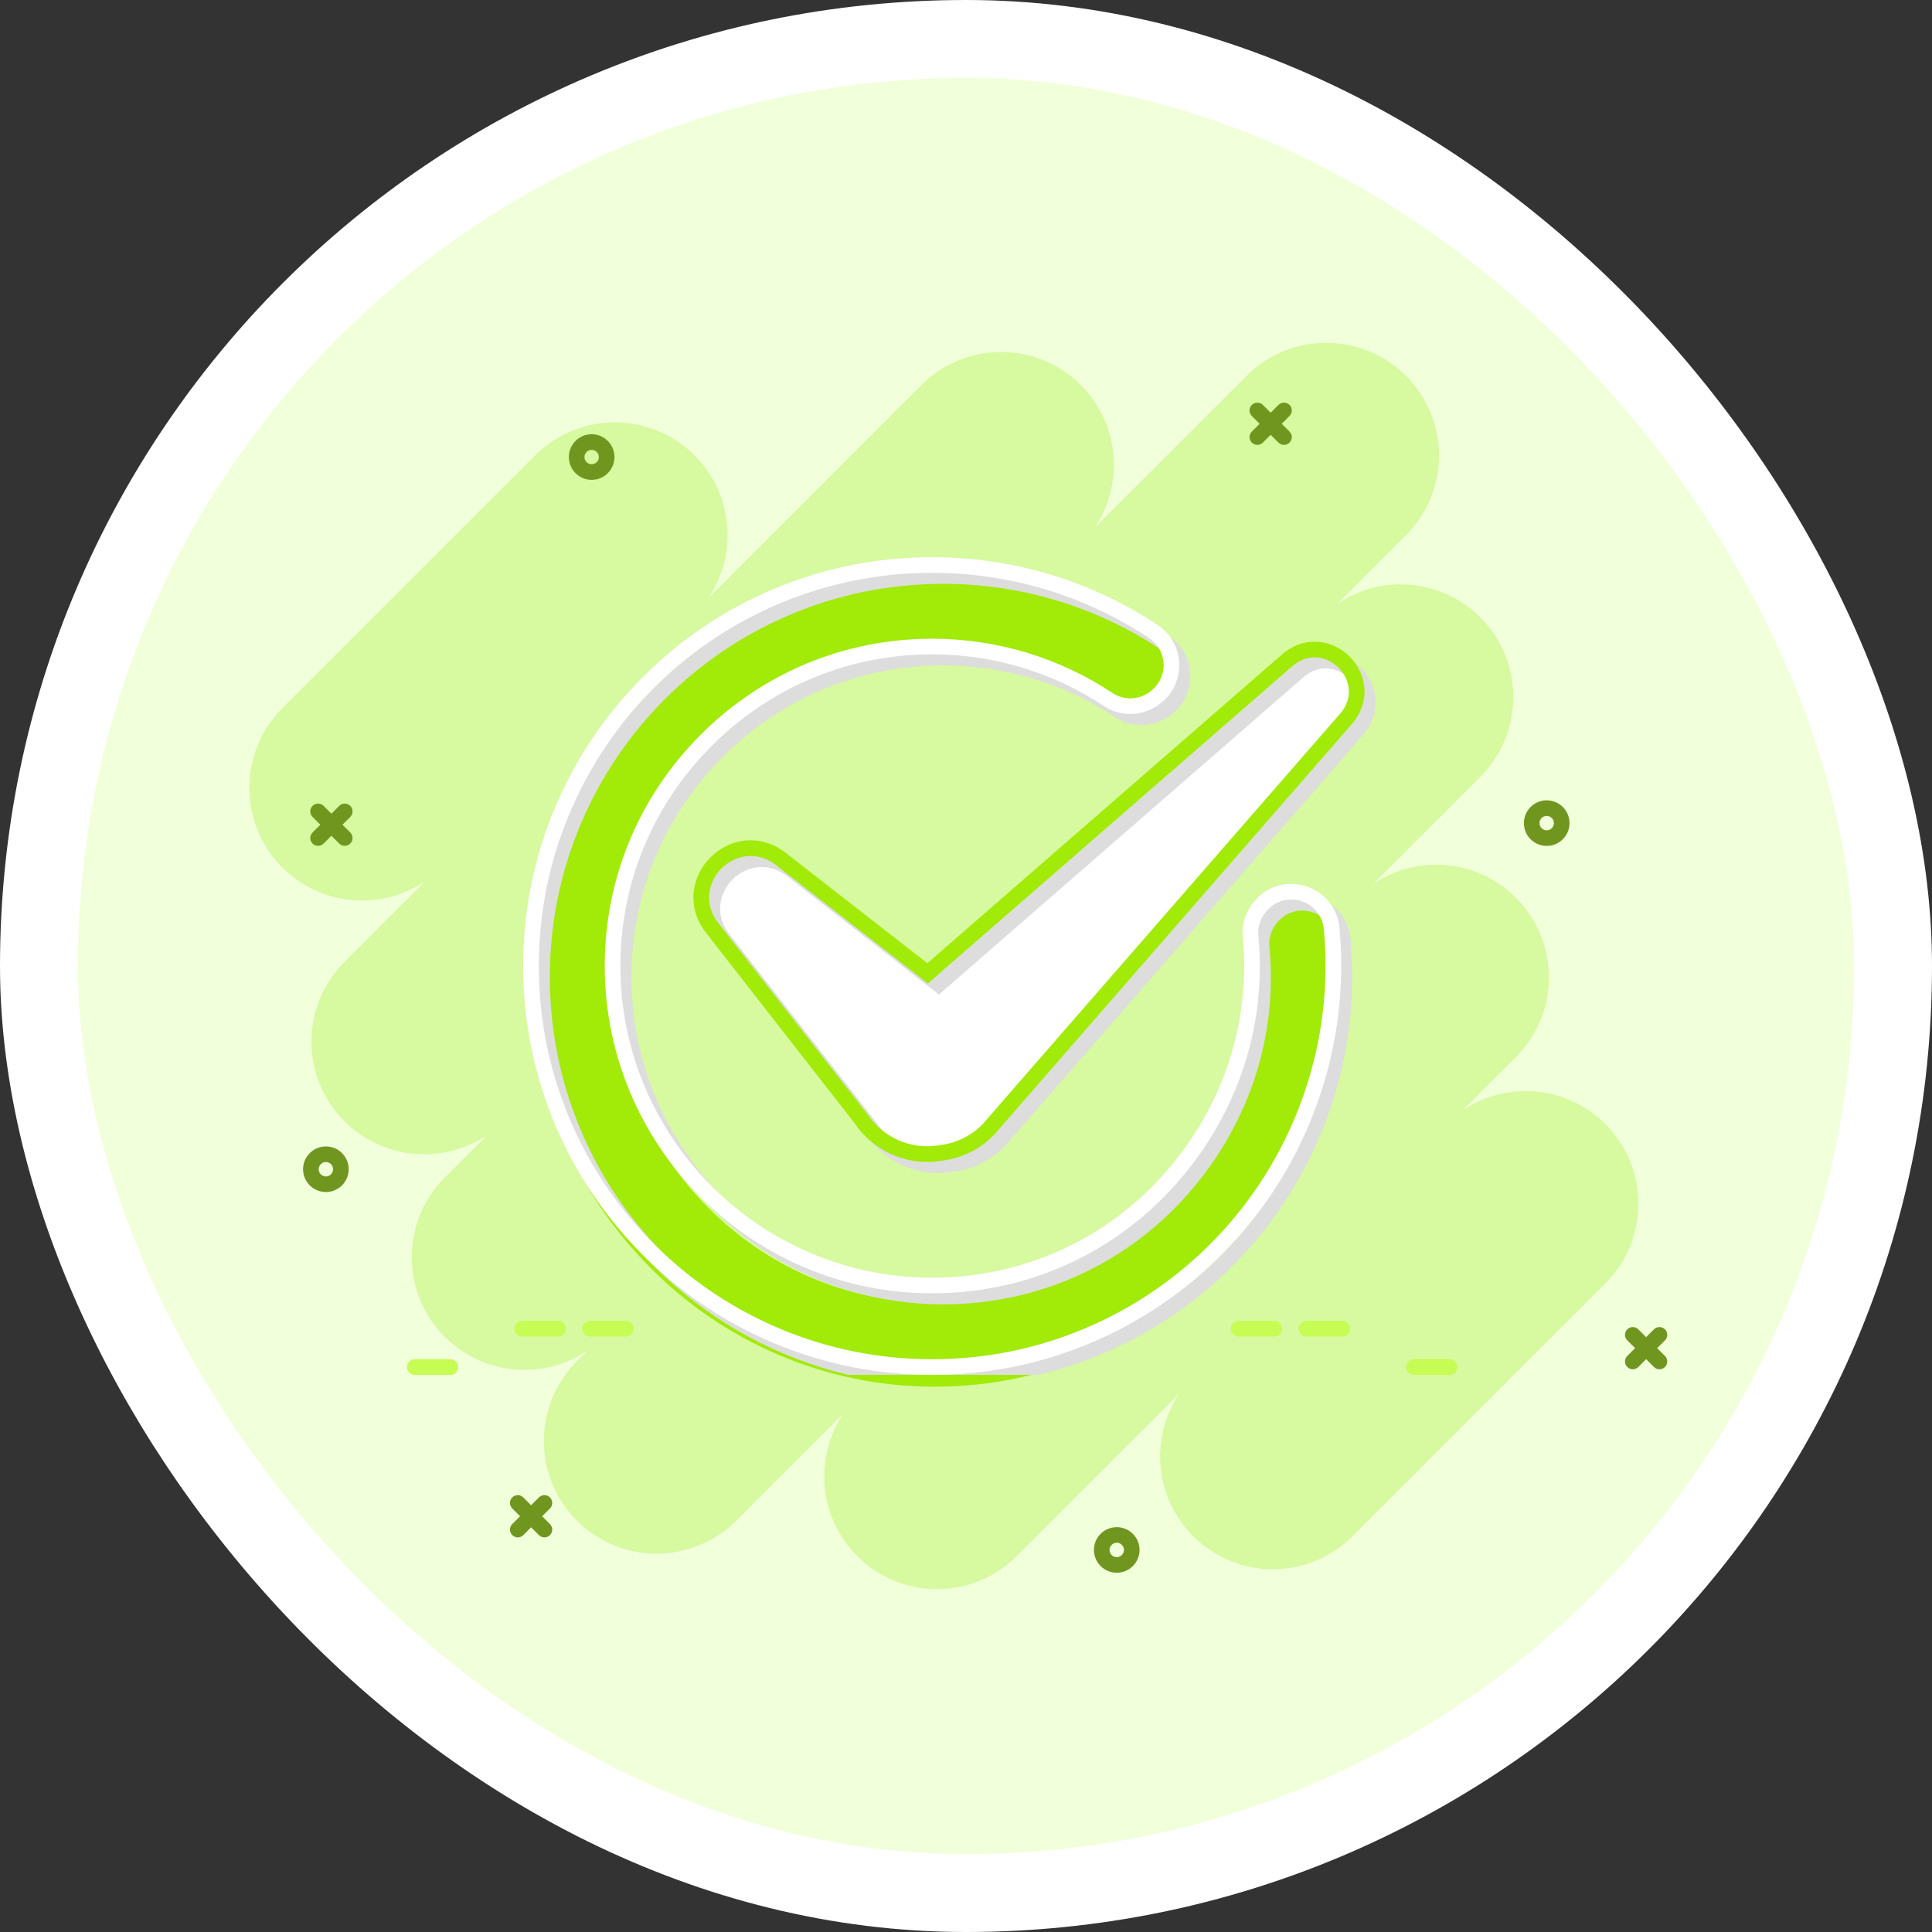<svg viewBox="0 0 124 124" fill="none" xmlns="http://www.w3.org/2000/svg">
<rect x="0" y="0" width="124" height="124" fill="#333333" stroke="none"/>
<rect x="2.5" y="2.5" width="119" height="119" rx="59.5" fill="#F1FFDA"/>
<rect x="2.5" y="2.5" width="119" height="119" rx="59.5" stroke="white" stroke-width="5"/>
<g clip-path="url(#clip0_1517_21146)">
<path d="M18.12 55.682C19.477 57.039 21.319 57.802 23.238 57.802C24.681 57.802 26.078 57.371 27.26 56.582L22.107 61.733C20.75 63.09 19.987 64.931 19.987 66.851C19.987 68.77 20.75 70.611 22.107 71.968C23.465 73.325 25.306 74.088 27.225 74.088C28.667 74.088 30.065 73.657 31.247 72.868L28.543 75.572C27.185 76.929 26.422 78.769 26.422 80.689C26.422 82.608 27.185 84.449 28.543 85.806C29.9 87.163 31.741 87.926 33.661 87.926C35.103 87.926 36.501 87.495 37.682 86.706L37.022 87.367C35.664 88.724 34.901 90.564 34.901 92.484C34.901 94.403 35.664 96.244 37.022 97.601C38.379 98.958 40.22 99.721 42.14 99.721C44.06 99.721 45.901 98.958 47.258 97.601L54.117 90.743C53.328 91.925 52.897 93.322 52.897 94.764C52.897 96.683 53.66 98.524 55.017 99.881C56.375 101.238 58.216 102.001 60.136 102.001C62.055 102.001 63.897 101.238 65.254 99.881L75.676 89.461C74.886 90.643 74.456 92.04 74.456 93.482C74.456 95.401 75.218 97.242 76.576 98.599C77.933 99.956 79.774 100.719 81.694 100.719C83.614 100.719 85.455 99.957 86.812 98.599L103.037 82.378C104.394 81.021 105.157 79.18 105.157 77.261C105.157 75.341 104.395 73.501 103.037 72.143C101.68 70.786 99.839 70.024 97.919 70.024C96.477 70.024 95.079 70.454 93.897 71.243L97.294 67.848C98.651 66.491 99.414 64.65 99.414 62.731C99.414 60.811 98.651 58.971 97.294 57.614C95.936 56.256 94.095 55.494 92.175 55.494C90.733 55.494 89.336 55.924 88.154 56.714L95.013 49.856C96.37 48.499 97.133 46.658 97.133 44.739C97.133 42.819 96.371 40.978 95.013 39.621C93.656 38.264 91.815 37.502 89.895 37.502C88.453 37.502 87.055 37.932 85.873 38.721L90.242 34.354C91.599 32.997 92.362 31.156 92.362 29.237C92.362 27.317 91.599 25.477 90.242 24.12C88.884 22.763 87.043 22 85.123 22C83.204 22 81.362 22.762 80.005 24.12L70.275 33.848C71.065 32.666 71.495 31.269 71.495 29.827C71.495 27.907 70.733 26.067 69.375 24.71C68.018 23.353 66.177 22.59 64.257 22.59C62.337 22.59 60.496 23.352 59.139 24.71L45.481 38.364C46.271 37.183 46.702 35.785 46.702 34.343C46.702 32.424 45.939 30.583 44.581 29.226C43.224 27.869 41.383 27.106 39.463 27.106C37.543 27.106 35.702 27.869 34.345 29.226L18.12 45.448C16.762 46.805 16 48.646 16 50.565C16 52.484 16.762 54.325 18.12 55.682Z" fill="white"/>
<path d="M104.943 86.528L104.442 87.029C104.247 87.225 104.247 87.542 104.442 87.737C104.638 87.933 104.955 87.933 105.151 87.737L105.652 87.237L106.153 87.737C106.348 87.933 106.666 87.933 106.862 87.737C107.057 87.542 107.057 87.225 106.862 87.029L106.361 86.528L106.862 86.027C107.057 85.832 107.057 85.514 106.862 85.319C106.764 85.221 106.635 85.172 106.507 85.172C106.379 85.172 106.25 85.221 106.153 85.319L105.652 85.82L105.151 85.319C105.053 85.221 104.925 85.172 104.796 85.172C104.668 85.172 104.54 85.221 104.442 85.319C104.246 85.514 104.246 85.832 104.442 86.027L104.943 86.528H104.943Z" fill="white"/>
<path d="M33.379 97.317L32.878 97.818C32.682 98.014 32.682 98.331 32.878 98.527C33.074 98.722 33.391 98.722 33.587 98.527L34.087 98.026L34.588 98.527C34.784 98.722 35.101 98.722 35.297 98.527C35.493 98.331 35.493 98.014 35.297 97.818L34.796 97.317L35.297 96.816C35.493 96.621 35.493 96.303 35.297 96.108C35.199 96.01 35.071 95.961 34.943 95.961C34.814 95.961 34.686 96.01 34.588 96.108L34.087 96.609L33.586 96.108C33.488 96.01 33.36 95.961 33.232 95.961C33.103 95.961 32.975 96.01 32.877 96.108C32.681 96.303 32.681 96.621 32.877 96.816L33.378 97.317H33.379Z" fill="white"/>
<path d="M20.562 52.932L20.061 53.433C19.866 53.629 19.866 53.946 20.061 54.142C20.257 54.337 20.575 54.337 20.77 54.142L21.271 53.641L21.772 54.142C21.968 54.337 22.285 54.337 22.481 54.142C22.676 53.946 22.676 53.629 22.481 53.433L21.98 52.932L22.481 52.432C22.676 52.236 22.676 51.919 22.481 51.723C22.383 51.625 22.255 51.576 22.126 51.576C21.998 51.576 21.87 51.625 21.772 51.723L21.271 52.224L20.77 51.723C20.672 51.625 20.544 51.576 20.415 51.576C20.287 51.576 20.159 51.625 20.061 51.723C19.865 51.919 19.865 52.236 20.061 52.432L20.562 52.932H20.562Z" fill="white"/>
<path d="M80.846 27.198L80.345 27.699C80.149 27.895 80.149 28.212 80.345 28.407C80.54 28.603 80.858 28.603 81.053 28.407L81.554 27.907L82.055 28.407C82.251 28.603 82.568 28.603 82.764 28.407C82.96 28.212 82.96 27.895 82.764 27.699L82.263 27.198L82.764 26.697C82.96 26.502 82.96 26.184 82.764 25.989C82.666 25.891 82.538 25.842 82.409 25.842C82.281 25.842 82.153 25.891 82.055 25.989L81.554 26.489L81.053 25.989C80.955 25.891 80.827 25.842 80.699 25.842C80.57 25.842 80.442 25.891 80.344 25.989C80.148 26.184 80.148 26.502 80.344 26.697L80.845 27.198H80.846Z" fill="white"/>
<path d="M71.675 98.015C72.483 98.015 73.139 98.671 73.139 99.479C73.139 100.286 72.483 100.943 71.675 100.943C70.868 100.943 70.211 100.286 70.211 99.479C70.211 98.671 70.868 98.015 71.675 98.015ZM71.675 99.94C71.93 99.94 72.137 99.733 72.137 99.479C72.137 99.224 71.93 99.017 71.675 99.017C71.421 99.017 71.213 99.224 71.213 99.479C71.213 99.733 71.421 99.94 71.675 99.94Z" fill="white"/>
<path d="M99.271 51.365C100.078 51.365 100.735 52.022 100.735 52.829C100.735 53.636 100.078 54.293 99.271 54.293C98.464 54.293 97.807 53.636 97.807 52.829C97.807 52.022 98.464 51.365 99.271 51.365ZM99.271 53.291C99.526 53.291 99.733 53.084 99.733 52.829C99.733 52.575 99.526 52.368 99.271 52.368C99.016 52.368 98.809 52.575 98.809 52.829C98.809 53.084 99.016 53.291 99.271 53.291Z" fill="white"/>
<path d="M37.974 27.87C38.781 27.87 39.438 28.527 39.438 29.334C39.438 30.141 38.781 30.798 37.974 30.798C37.167 30.798 36.51 30.141 36.51 29.334C36.51 28.527 37.167 27.87 37.974 27.87ZM37.974 29.796C38.229 29.796 38.436 29.588 38.436 29.334C38.436 29.079 38.229 28.872 37.974 28.872C37.719 28.872 37.512 29.079 37.512 29.334C37.512 29.588 37.719 29.796 37.974 29.796Z" fill="white"/>
<path d="M20.916 73.58C21.723 73.58 22.38 74.237 22.38 75.044C22.38 75.851 21.723 76.508 20.916 76.508C20.108 76.508 19.451 75.851 19.451 75.044C19.451 74.237 20.108 73.58 20.916 73.58ZM20.916 75.506C21.17 75.506 21.377 75.299 21.377 75.044C21.377 74.79 21.17 74.582 20.916 74.582C20.661 74.582 20.454 74.79 20.454 75.044C20.454 75.299 20.661 75.506 20.916 75.506Z" fill="white"/>
<path d="M18.12 55.682C19.477 57.039 21.319 57.802 23.238 57.802C24.681 57.802 26.078 57.371 27.26 56.582L22.107 61.733C20.75 63.09 19.987 64.931 19.987 66.851C19.987 68.77 20.75 70.611 22.107 71.968C23.465 73.325 25.306 74.088 27.225 74.088C28.667 74.088 30.065 73.657 31.247 72.868L28.543 75.572C27.185 76.929 26.422 78.769 26.422 80.689C26.422 82.608 27.185 84.449 28.543 85.806C29.9 87.163 31.741 87.926 33.661 87.926C35.103 87.926 36.501 87.495 37.682 86.706L37.022 87.367C35.664 88.724 34.901 90.564 34.901 92.484C34.901 94.403 35.664 96.244 37.022 97.601C38.379 98.958 40.22 99.721 42.14 99.721C44.06 99.721 45.901 98.958 47.258 97.601L54.117 90.743C53.328 91.925 52.897 93.322 52.897 94.764C52.897 96.683 53.66 98.524 55.017 99.881C56.375 101.238 58.216 102.001 60.136 102.001C62.055 102.001 63.897 101.238 65.254 99.881L75.676 89.461C74.886 90.643 74.456 92.04 74.456 93.482C74.456 95.401 75.218 97.242 76.576 98.599C77.933 99.956 79.774 100.719 81.694 100.719C83.614 100.719 85.455 99.957 86.812 98.599L103.037 82.378C104.394 81.021 105.157 79.18 105.157 77.261C105.157 75.341 104.395 73.501 103.037 72.143C101.68 70.786 99.839 70.024 97.919 70.024C96.477 70.024 95.079 70.454 93.897 71.243L97.294 67.848C98.651 66.491 99.414 64.65 99.414 62.731C99.414 60.811 98.651 58.971 97.294 57.614C95.936 56.256 94.095 55.494 92.175 55.494C90.733 55.494 89.336 55.924 88.154 56.714L95.013 49.856C96.37 48.499 97.133 46.658 97.133 44.739C97.133 42.819 96.371 40.978 95.013 39.621C93.656 38.264 91.815 37.502 89.895 37.502C88.453 37.502 87.055 37.932 85.873 38.721L90.242 34.354C91.599 32.997 92.362 31.156 92.362 29.237C92.362 27.317 91.599 25.477 90.242 24.12C88.884 22.763 87.043 22 85.123 22C83.204 22 81.362 22.762 80.005 24.12L70.275 33.848C71.065 32.666 71.495 31.269 71.495 29.827C71.495 27.907 70.733 26.067 69.375 24.71C68.018 23.353 66.177 22.59 64.257 22.59C62.337 22.59 60.496 23.352 59.139 24.71L45.481 38.364C46.271 37.183 46.702 35.785 46.702 34.343C46.702 32.424 45.939 30.583 44.581 29.226C43.224 27.869 41.383 27.106 39.463 27.106C37.543 27.106 35.702 27.869 34.345 29.226L18.12 45.448C16.762 46.805 16 48.646 16 50.565C16 52.484 16.762 54.325 18.12 55.682Z" fill="#D7F99F"/>
<path d="M104.943 86.528L104.442 87.029C104.247 87.225 104.247 87.542 104.442 87.737C104.638 87.933 104.955 87.933 105.151 87.737L105.652 87.237L106.153 87.737C106.348 87.933 106.666 87.933 106.862 87.737C107.057 87.542 107.057 87.225 106.862 87.029L106.361 86.528L106.862 86.027C107.057 85.832 107.057 85.514 106.862 85.319C106.764 85.221 106.635 85.172 106.507 85.172C106.379 85.172 106.25 85.221 106.153 85.319L105.652 85.82L105.151 85.319C105.053 85.221 104.925 85.172 104.796 85.172C104.668 85.172 104.54 85.221 104.442 85.319C104.246 85.514 104.246 85.832 104.442 86.027L104.943 86.528H104.943Z" fill="#70961F"/>
<path d="M33.379 97.317L32.878 97.818C32.682 98.014 32.682 98.331 32.878 98.527C33.074 98.722 33.391 98.722 33.587 98.527L34.087 98.026L34.588 98.527C34.784 98.722 35.101 98.722 35.297 98.527C35.493 98.331 35.493 98.014 35.297 97.818L34.796 97.317L35.297 96.816C35.493 96.621 35.493 96.303 35.297 96.108C35.199 96.01 35.071 95.961 34.943 95.961C34.814 95.961 34.686 96.01 34.588 96.108L34.087 96.609L33.586 96.108C33.488 96.01 33.36 95.961 33.232 95.961C33.103 95.961 32.975 96.01 32.877 96.108C32.681 96.303 32.681 96.621 32.877 96.816L33.378 97.317H33.379Z" fill="#70961F"/>
<path d="M20.562 52.932L20.061 53.433C19.866 53.629 19.866 53.946 20.061 54.142C20.257 54.337 20.575 54.337 20.77 54.142L21.271 53.641L21.772 54.142C21.968 54.337 22.285 54.337 22.481 54.142C22.676 53.946 22.676 53.629 22.481 53.433L21.98 52.932L22.481 52.432C22.676 52.236 22.676 51.919 22.481 51.723C22.383 51.625 22.255 51.576 22.126 51.576C21.998 51.576 21.87 51.625 21.772 51.723L21.271 52.224L20.77 51.723C20.672 51.625 20.544 51.576 20.415 51.576C20.287 51.576 20.159 51.625 20.061 51.723C19.865 51.919 19.865 52.236 20.061 52.432L20.562 52.932H20.562Z" fill="#70961F"/>
<path d="M80.846 27.198L80.345 27.699C80.149 27.895 80.149 28.212 80.345 28.407C80.54 28.603 80.858 28.603 81.053 28.407L81.554 27.907L82.055 28.407C82.251 28.603 82.568 28.603 82.764 28.407C82.96 28.212 82.96 27.895 82.764 27.699L82.263 27.198L82.764 26.697C82.96 26.502 82.96 26.184 82.764 25.989C82.666 25.891 82.538 25.842 82.409 25.842C82.281 25.842 82.153 25.891 82.055 25.989L81.554 26.489L81.053 25.989C80.955 25.891 80.827 25.842 80.699 25.842C80.57 25.842 80.442 25.891 80.344 25.989C80.148 26.184 80.148 26.502 80.344 26.697L80.845 27.198H80.846Z" fill="#70961F"/>
<path d="M71.675 98.015C72.483 98.015 73.139 98.671 73.139 99.479C73.139 100.286 72.483 100.943 71.675 100.943C70.868 100.943 70.211 100.286 70.211 99.479C70.211 98.671 70.868 98.015 71.675 98.015ZM71.675 99.94C71.93 99.94 72.137 99.733 72.137 99.479C72.137 99.224 71.93 99.017 71.675 99.017C71.421 99.017 71.213 99.224 71.213 99.479C71.213 99.733 71.421 99.94 71.675 99.94Z" fill="#70961F"/>
<path d="M99.271 51.365C100.078 51.365 100.735 52.022 100.735 52.829C100.735 53.636 100.078 54.293 99.271 54.293C98.464 54.293 97.807 53.636 97.807 52.829C97.807 52.022 98.464 51.365 99.271 51.365ZM99.271 53.291C99.526 53.291 99.733 53.084 99.733 52.829C99.733 52.575 99.526 52.368 99.271 52.368C99.016 52.368 98.809 52.575 98.809 52.829C98.809 53.084 99.016 53.291 99.271 53.291Z" fill="#70961F"/>
<path d="M37.974 27.87C38.781 27.87 39.438 28.527 39.438 29.334C39.438 30.141 38.781 30.798 37.974 30.798C37.167 30.798 36.51 30.141 36.51 29.334C36.51 28.527 37.167 27.87 37.974 27.87ZM37.974 29.796C38.229 29.796 38.436 29.588 38.436 29.334C38.436 29.079 38.229 28.872 37.974 28.872C37.719 28.872 37.512 29.079 37.512 29.334C37.512 29.588 37.719 29.796 37.974 29.796Z" fill="#70961F"/>
<path d="M20.916 73.58C21.723 73.58 22.38 74.237 22.38 75.044C22.38 75.851 21.723 76.508 20.916 76.508C20.108 76.508 19.451 75.851 19.451 75.044C19.451 74.237 20.108 73.58 20.916 73.58ZM20.916 75.506C21.17 75.506 21.377 75.299 21.377 75.044C21.377 74.79 21.17 74.582 20.916 74.582C20.661 74.582 20.454 74.79 20.454 75.044C20.454 75.299 20.661 75.506 20.916 75.506Z" fill="#70961F"/>
<path d="M59.994 89C56.486 89 53.081 88.299 49.875 86.916C46.779 85.582 44 83.671 41.613 81.238C39.227 78.806 37.353 75.972 36.044 72.816C34.688 69.547 34 66.076 34 62.5C34 58.924 34.688 55.453 36.044 52.184C37.353 49.028 39.227 46.194 41.613 43.762C44 41.329 46.779 39.418 49.875 38.084C53.081 36.701 56.486 36 59.994 36C65.124 36 70.084 37.52 74.336 40.395C75.022 40.858 75.446 41.604 75.499 42.442C75.553 43.282 75.227 44.08 74.605 44.633L74.563 44.67C74.085 45.094 73.473 45.328 72.84 45.328C72.326 45.328 71.828 45.176 71.4 44.887C68.015 42.598 64.07 41.388 59.994 41.388H59.981C54.455 41.392 49.257 43.596 45.343 47.596C41.428 51.594 39.277 56.899 39.285 62.531C39.302 74.155 48.592 83.612 59.994 83.612C66.66 83.612 72.749 80.454 76.701 74.947C79.715 70.746 81.111 65.636 80.633 60.558C80.564 59.834 80.795 59.103 81.265 58.553L81.301 58.51C81.808 57.917 82.504 57.59 83.262 57.59C83.896 57.59 84.51 57.82 84.99 58.238C85.503 58.684 85.822 59.316 85.887 60.016C86.314 64.639 85.526 69.328 83.607 73.575C80.885 79.6 76.093 84.338 70.112 86.916C66.906 88.299 63.502 89 59.993 89H59.994Z" fill="#A2EA07"/>
<path d="M59.515 74.075C58.509 74.075 57.532 73.78 56.69 73.223C56.132 72.854 55.636 72.361 55.255 71.795L45.7 59.545C45.3 59.033 45.07 58.47 45.017 57.873C44.969 57.332 45.074 56.78 45.32 56.276C45.579 55.744 45.98 55.289 46.479 54.96C46.998 54.617 47.587 54.437 48.183 54.437C48.865 54.437 49.533 54.677 50.115 55.131L59.535 62.475C62.302 60.066 82.478 42.501 82.625 42.373C83.14 41.925 83.744 41.688 84.369 41.688C85.401 41.688 86.394 42.346 86.84 43.326C87.27 44.269 87.101 45.32 86.39 46.137L63.797 72.077C62.969 73.14 61.779 73.819 60.442 73.99C60.137 74.046 59.824 74.074 59.514 74.074L59.515 74.075Z" fill="white"/>
<g style="mix-blend-mode:multiply">
<path d="M86.677 60.249C86.6 59.438 86.223 58.706 85.615 58.188C85.548 58.131 85.48 58.077 85.409 58.027C84.976 57.716 84.47 57.521 83.942 57.46C83.821 57.446 83.7 57.438 83.577 57.438C82.68 57.438 81.855 57.817 81.257 58.504L81.221 58.546C80.665 59.184 80.392 60.032 80.473 60.871C80.935 65.681 79.585 70.522 76.673 74.502C72.856 79.719 66.972 82.712 60.533 82.712C58.607 82.712 56.744 82.438 54.979 81.927C51.529 80.928 48.458 79.022 46.044 76.486C42.633 72.902 40.534 68.06 40.526 62.739C40.518 57.402 42.597 52.377 46.378 48.587C50.16 44.799 55.182 42.71 60.52 42.706H60.533C64.471 42.706 68.281 43.852 71.552 46.02C72.058 46.356 72.647 46.533 73.255 46.533C74.003 46.533 74.727 46.262 75.291 45.77L75.33 45.737L75.333 45.734C75.707 45.408 75.99 45.012 76.173 44.556C76.345 44.129 76.421 43.657 76.39 43.195C76.329 42.264 75.866 41.43 75.114 40.889C75.082 40.866 75.049 40.843 75.015 40.821C72.512 39.161 69.766 37.957 66.885 37.242C64.824 36.73 62.693 36.469 60.533 36.469C56.991 36.469 53.554 37.163 50.316 38.532C47.19 39.854 44.384 41.745 41.974 44.154C39.565 46.563 37.673 49.369 36.351 52.494C34.981 55.731 34.287 59.168 34.287 62.709C34.287 64.867 34.545 66.986 35.056 69.045C35.056 69.046 35.057 69.048 35.057 69.049C35.385 70.367 35.817 71.661 36.351 72.924C37.608 75.895 39.38 78.579 41.623 80.906C41.739 81.026 41.856 81.146 41.974 81.264C44.384 83.673 47.19 85.564 50.316 86.886C50.605 87.009 50.896 87.126 51.189 87.237C52.255 87.644 53.342 87.979 54.446 88.242H66.62C67.724 87.979 68.81 87.644 69.877 87.237C70.17 87.126 70.461 87.009 70.75 86.886C76.788 84.333 81.627 79.641 84.375 73.676C85.345 71.571 86.033 69.353 86.42 67.082C86.805 64.824 86.891 62.526 86.677 60.249ZM54.566 87.237C54.249 87.16 53.933 87.077 53.619 86.987C52.632 86.707 51.661 86.364 50.707 85.961C47.701 84.69 45.002 82.871 42.685 80.554C42.566 80.436 42.45 80.317 42.334 80.196C40.183 77.961 38.483 75.385 37.276 72.533C35.959 69.421 35.291 66.115 35.291 62.709C35.291 59.303 35.959 55.998 37.276 52.886C38.547 49.88 40.367 47.181 42.685 44.864C45.002 42.547 47.701 40.728 50.707 39.457C53.821 38.14 57.126 37.473 60.533 37.473C65.509 37.473 70.299 38.92 74.385 41.608C74.41 41.624 74.435 41.641 74.46 41.658C74.781 41.871 75.022 42.154 75.177 42.47C75.579 43.285 75.423 44.324 74.673 44.977C74.659 44.989 74.646 45.001 74.632 45.013C74.24 45.354 73.748 45.529 73.255 45.529C72.94 45.529 72.625 45.458 72.334 45.314C72.256 45.276 72.181 45.232 72.107 45.184C70.093 43.848 67.873 42.876 65.537 42.304C63.915 41.907 62.237 41.702 60.533 41.702H60.519C54.913 41.706 49.639 43.899 45.667 47.878C41.696 51.857 39.513 57.135 39.522 62.74C39.524 64.442 39.73 66.097 40.117 67.682C41.002 71.312 42.835 74.577 45.336 77.199C49.166 81.212 54.564 83.716 60.533 83.716C67.296 83.716 73.475 80.574 77.484 75.095C80.583 70.859 81.957 65.816 81.473 60.775C81.418 60.205 81.602 59.637 81.978 59.205L82.014 59.164C82.447 58.667 83.016 58.443 83.577 58.443C83.967 58.443 84.352 58.551 84.684 58.751C85.013 58.949 85.29 59.238 85.469 59.601C85.578 59.822 85.651 60.071 85.677 60.343C86.09 64.727 85.344 69.174 83.463 73.256C80.82 78.993 76.166 83.506 70.359 85.961C69.102 86.493 67.814 86.919 66.5 87.237C64.56 87.708 62.564 87.945 60.533 87.945C58.502 87.945 56.506 87.708 54.566 87.237Z" fill="#DDDDDD"/>
</g>
<g style="mix-blend-mode:multiply">
<path d="M88.007 43.826C87.772 43.312 87.409 42.865 86.95 42.526C86.916 42.5 86.881 42.475 86.845 42.451C86.406 42.151 85.916 41.968 85.411 41.912C85.3 41.9 85.19 41.894 85.079 41.894C84.33 41.894 83.613 42.173 83.005 42.703C82.908 42.787 74.143 50.418 67.369 56.316C64.17 59.1 61.415 61.498 60.227 62.533L59.827 62.222L51.134 55.443C50.588 55.018 49.974 54.755 49.337 54.672H49.337C49.19 54.652 49.042 54.642 48.893 54.642H48.892C48.198 54.642 47.513 54.852 46.912 55.249C46.338 55.627 45.877 56.151 45.578 56.763C45.292 57.35 45.17 57.993 45.226 58.625C45.231 58.674 45.236 58.723 45.242 58.771C45.326 59.411 45.585 60.013 46.014 60.562L55.558 72.798C55.668 72.96 55.787 73.117 55.913 73.267C56.265 73.686 56.675 74.054 57.122 74.349C58.046 74.961 59.119 75.285 60.224 75.285C60.56 75.285 60.898 75.254 61.229 75.195C61.938 75.102 62.611 74.879 63.233 74.53C63.877 74.17 64.436 73.69 64.894 73.105C65.614 72.279 86.957 47.773 87.478 47.175C88.322 46.206 88.52 44.953 88.007 43.826ZM61.074 74.202C60.794 74.254 60.51 74.281 60.224 74.281C59.69 74.281 59.152 74.188 58.635 73.998C58.304 73.876 57.983 73.715 57.676 73.512C57.274 73.246 56.919 72.916 56.627 72.555C56.536 72.442 56.45 72.326 56.371 72.208L46.805 59.945C45.3 58.015 46.932 55.647 48.893 55.647C49.428 55.647 49.989 55.824 50.516 56.235L60.262 63.834C60.416 63.701 83.507 43.597 83.665 43.46C84.118 43.066 84.609 42.898 85.079 42.898C85.491 42.898 85.887 43.027 86.226 43.246C86.585 43.476 86.881 43.806 87.067 44.189C87.406 44.885 87.384 45.754 86.721 46.516C86.193 47.121 64.258 72.306 64.118 72.467C63.344 73.466 62.237 74.056 61.074 74.202Z" fill="#DDDDDD"/>
</g>
<path d="M85.968 59.541C85.915 58.985 85.721 58.466 85.408 58.027C85.265 57.826 85.097 57.643 84.906 57.48C84.339 56.997 83.615 56.731 82.869 56.731C81.971 56.731 81.146 57.109 80.548 57.797L80.512 57.838C79.956 58.476 79.683 59.324 79.764 60.163C80.226 64.973 78.877 69.814 75.964 73.794C72.147 79.012 66.263 82.004 59.824 82.004C54.49 82.004 49.635 79.904 46.044 76.487C42.217 72.846 39.825 67.712 39.817 62.031C39.809 56.694 41.888 51.669 45.669 47.88C49.451 44.091 54.473 42.002 59.81 41.998H59.824C63.762 41.998 67.573 43.144 70.843 45.312C71.349 45.648 71.938 45.825 72.546 45.825C73.294 45.825 74.018 45.554 74.583 45.062L74.621 45.029L74.624 45.026C74.998 44.701 75.281 44.304 75.464 43.849C75.637 43.42 75.712 42.95 75.681 42.487C75.643 41.899 75.444 41.351 75.114 40.89C74.898 40.589 74.626 40.325 74.306 40.113C70.012 37.266 65.004 35.761 59.824 35.761C56.282 35.761 52.845 36.455 49.607 37.824C46.481 39.146 43.675 41.038 41.266 43.447C38.856 45.855 36.964 48.661 35.642 51.786C34.273 55.023 33.578 58.46 33.578 62.001C33.578 65.542 34.273 68.979 35.642 72.216C36.964 75.341 38.856 78.147 41.266 80.556C41.384 80.674 41.502 80.791 41.623 80.906C43.951 83.149 46.635 84.921 49.607 86.178C50.589 86.594 51.59 86.947 52.607 87.238C54.94 87.905 57.357 88.242 59.824 88.242C62.291 88.242 64.708 87.905 67.041 87.238C68.058 86.947 69.059 86.594 70.041 86.178C76.079 83.625 80.918 78.933 83.666 72.968C84.636 70.863 85.324 68.645 85.711 66.374C86.096 64.116 86.182 61.818 85.968 59.541ZM36.567 52.178C37.839 49.172 39.658 46.474 41.976 44.157C44.293 41.84 46.992 40.02 49.998 38.749C53.111 37.433 56.417 36.765 59.824 36.765C64.831 36.765 69.648 38.23 73.751 40.95C74.019 41.128 74.231 41.355 74.384 41.609C74.887 42.443 74.762 43.575 73.965 44.269C73.951 44.281 73.937 44.293 73.923 44.305C73.531 44.647 73.04 44.821 72.546 44.821C72.148 44.821 71.748 44.707 71.398 44.475C67.985 42.212 63.981 40.994 59.824 40.994H59.81C54.204 40.998 48.93 43.191 44.958 47.17C40.987 51.15 38.805 56.427 38.813 62.032C38.821 67.991 41.327 73.377 45.336 77.199C49.109 80.796 54.215 83.008 59.824 83.008C66.588 83.008 72.766 79.866 76.775 74.387C79.874 70.151 81.248 65.108 80.764 60.067C80.709 59.497 80.893 58.929 81.269 58.498L81.305 58.456C81.738 57.959 82.307 57.735 82.869 57.735C83.591 57.735 84.299 58.107 84.684 58.752C84.835 59.006 84.936 59.303 84.968 59.636C85.381 64.019 84.635 68.466 82.754 72.548C80.111 78.286 75.457 82.798 69.65 85.254C66.537 86.57 63.231 87.238 59.824 87.238C56.417 87.238 53.111 86.57 49.998 85.254C47.146 84.047 44.569 82.347 42.334 80.197C42.213 80.081 42.094 79.964 41.976 79.846C39.658 77.529 37.839 74.83 36.567 71.825C35.25 68.713 34.583 65.407 34.583 62.001C34.583 58.595 35.25 55.29 36.567 52.178Z" fill="white"/>
<path d="M87.298 43.117C87.202 42.907 87.086 42.709 86.95 42.525C86.727 42.222 86.452 41.957 86.136 41.742C85.602 41.377 84.991 41.185 84.37 41.185C83.621 41.185 82.904 41.464 82.296 41.994C82.199 42.078 73.434 49.709 66.66 55.606C63.461 58.391 60.707 60.789 59.518 61.824L50.425 54.734C49.753 54.21 48.978 53.934 48.184 53.933H48.183C47.489 53.933 46.804 54.143 46.203 54.54C45.63 54.919 45.168 55.442 44.869 56.054C44.583 56.64 44.461 57.284 44.517 57.916C44.579 58.611 44.844 59.262 45.304 59.853L54.849 72.088C55.147 72.528 55.509 72.928 55.913 73.266C56.073 73.401 56.24 73.526 56.413 73.64C57.337 74.252 58.41 74.575 59.515 74.575C59.851 74.575 60.189 74.545 60.52 74.485C61.228 74.393 61.903 74.169 62.524 73.822C63.168 73.46 63.727 72.981 64.185 72.396C64.905 71.57 86.249 47.064 86.769 46.466C87.613 45.496 87.811 44.245 87.298 43.117ZM56.967 72.803C56.849 72.725 56.736 72.642 56.627 72.554C56.246 72.247 55.92 71.884 55.662 71.499L46.097 59.236C44.592 57.306 46.223 54.937 48.184 54.938C48.719 54.938 49.28 55.115 49.807 55.526L59.553 63.125C59.707 62.991 82.798 42.888 82.956 42.751C83.409 42.356 83.9 42.189 84.37 42.189C85.125 42.189 85.826 42.623 86.226 43.245C86.694 43.972 86.753 44.956 86.012 45.806C85.484 46.413 63.549 71.597 63.41 71.757C62.636 72.757 61.528 73.347 60.365 73.493C60.086 73.545 59.801 73.571 59.515 73.571C58.639 73.571 57.753 73.323 56.967 72.803Z" fill="#A2EA07"/>
<path d="M28.909 88.243H26.621C26.344 88.243 26.119 88.018 26.119 87.74C26.119 87.463 26.344 87.238 26.621 87.238H28.909C29.186 87.238 29.411 87.463 29.411 87.74C29.411 88.018 29.186 88.243 28.909 88.243Z" fill="#C6FC53"/>
<path d="M40.166 85.782H37.879C37.602 85.782 37.377 85.557 37.377 85.279C37.377 85.002 37.602 84.777 37.879 84.777H40.166C40.444 84.777 40.669 85.002 40.669 85.279C40.669 85.557 40.444 85.782 40.166 85.782Z" fill="#C6FC53"/>
<path d="M35.807 85.782H33.52C33.242 85.782 33.018 85.557 33.018 85.279C33.018 85.002 33.242 84.777 33.52 84.777H35.807C36.085 84.777 36.309 85.002 36.309 85.279C36.309 85.557 36.085 85.782 35.807 85.782Z" fill="#C6FC53"/>
<path d="M81.782 85.782H79.494C79.217 85.782 78.992 85.557 78.992 85.279C78.992 85.002 79.217 84.777 79.494 84.777H81.782C82.059 84.777 82.284 85.002 82.284 85.279C82.284 85.557 82.059 85.782 81.782 85.782Z" fill="#C6FC53"/>
<path d="M86.141 85.782H83.854C83.576 85.782 83.352 85.557 83.352 85.279C83.352 85.002 83.576 84.777 83.854 84.777H86.141C86.418 84.777 86.643 85.002 86.643 85.279C86.643 85.557 86.418 85.782 86.141 85.782Z" fill="#C6FC53"/>
<path d="M93.041 88.243H90.754C90.477 88.243 90.252 88.018 90.252 87.74C90.252 87.463 90.477 87.238 90.754 87.238H93.041C93.319 87.238 93.543 87.463 93.543 87.74C93.543 88.018 93.319 88.243 93.041 88.243Z" fill="#C6FC53"/>
</g>
<defs>
<clipPath id="clip0_1517_21146">
<rect width="91.009" height="80" fill="white" transform="translate(16 22)"/>
</clipPath>
</defs>
</svg>
